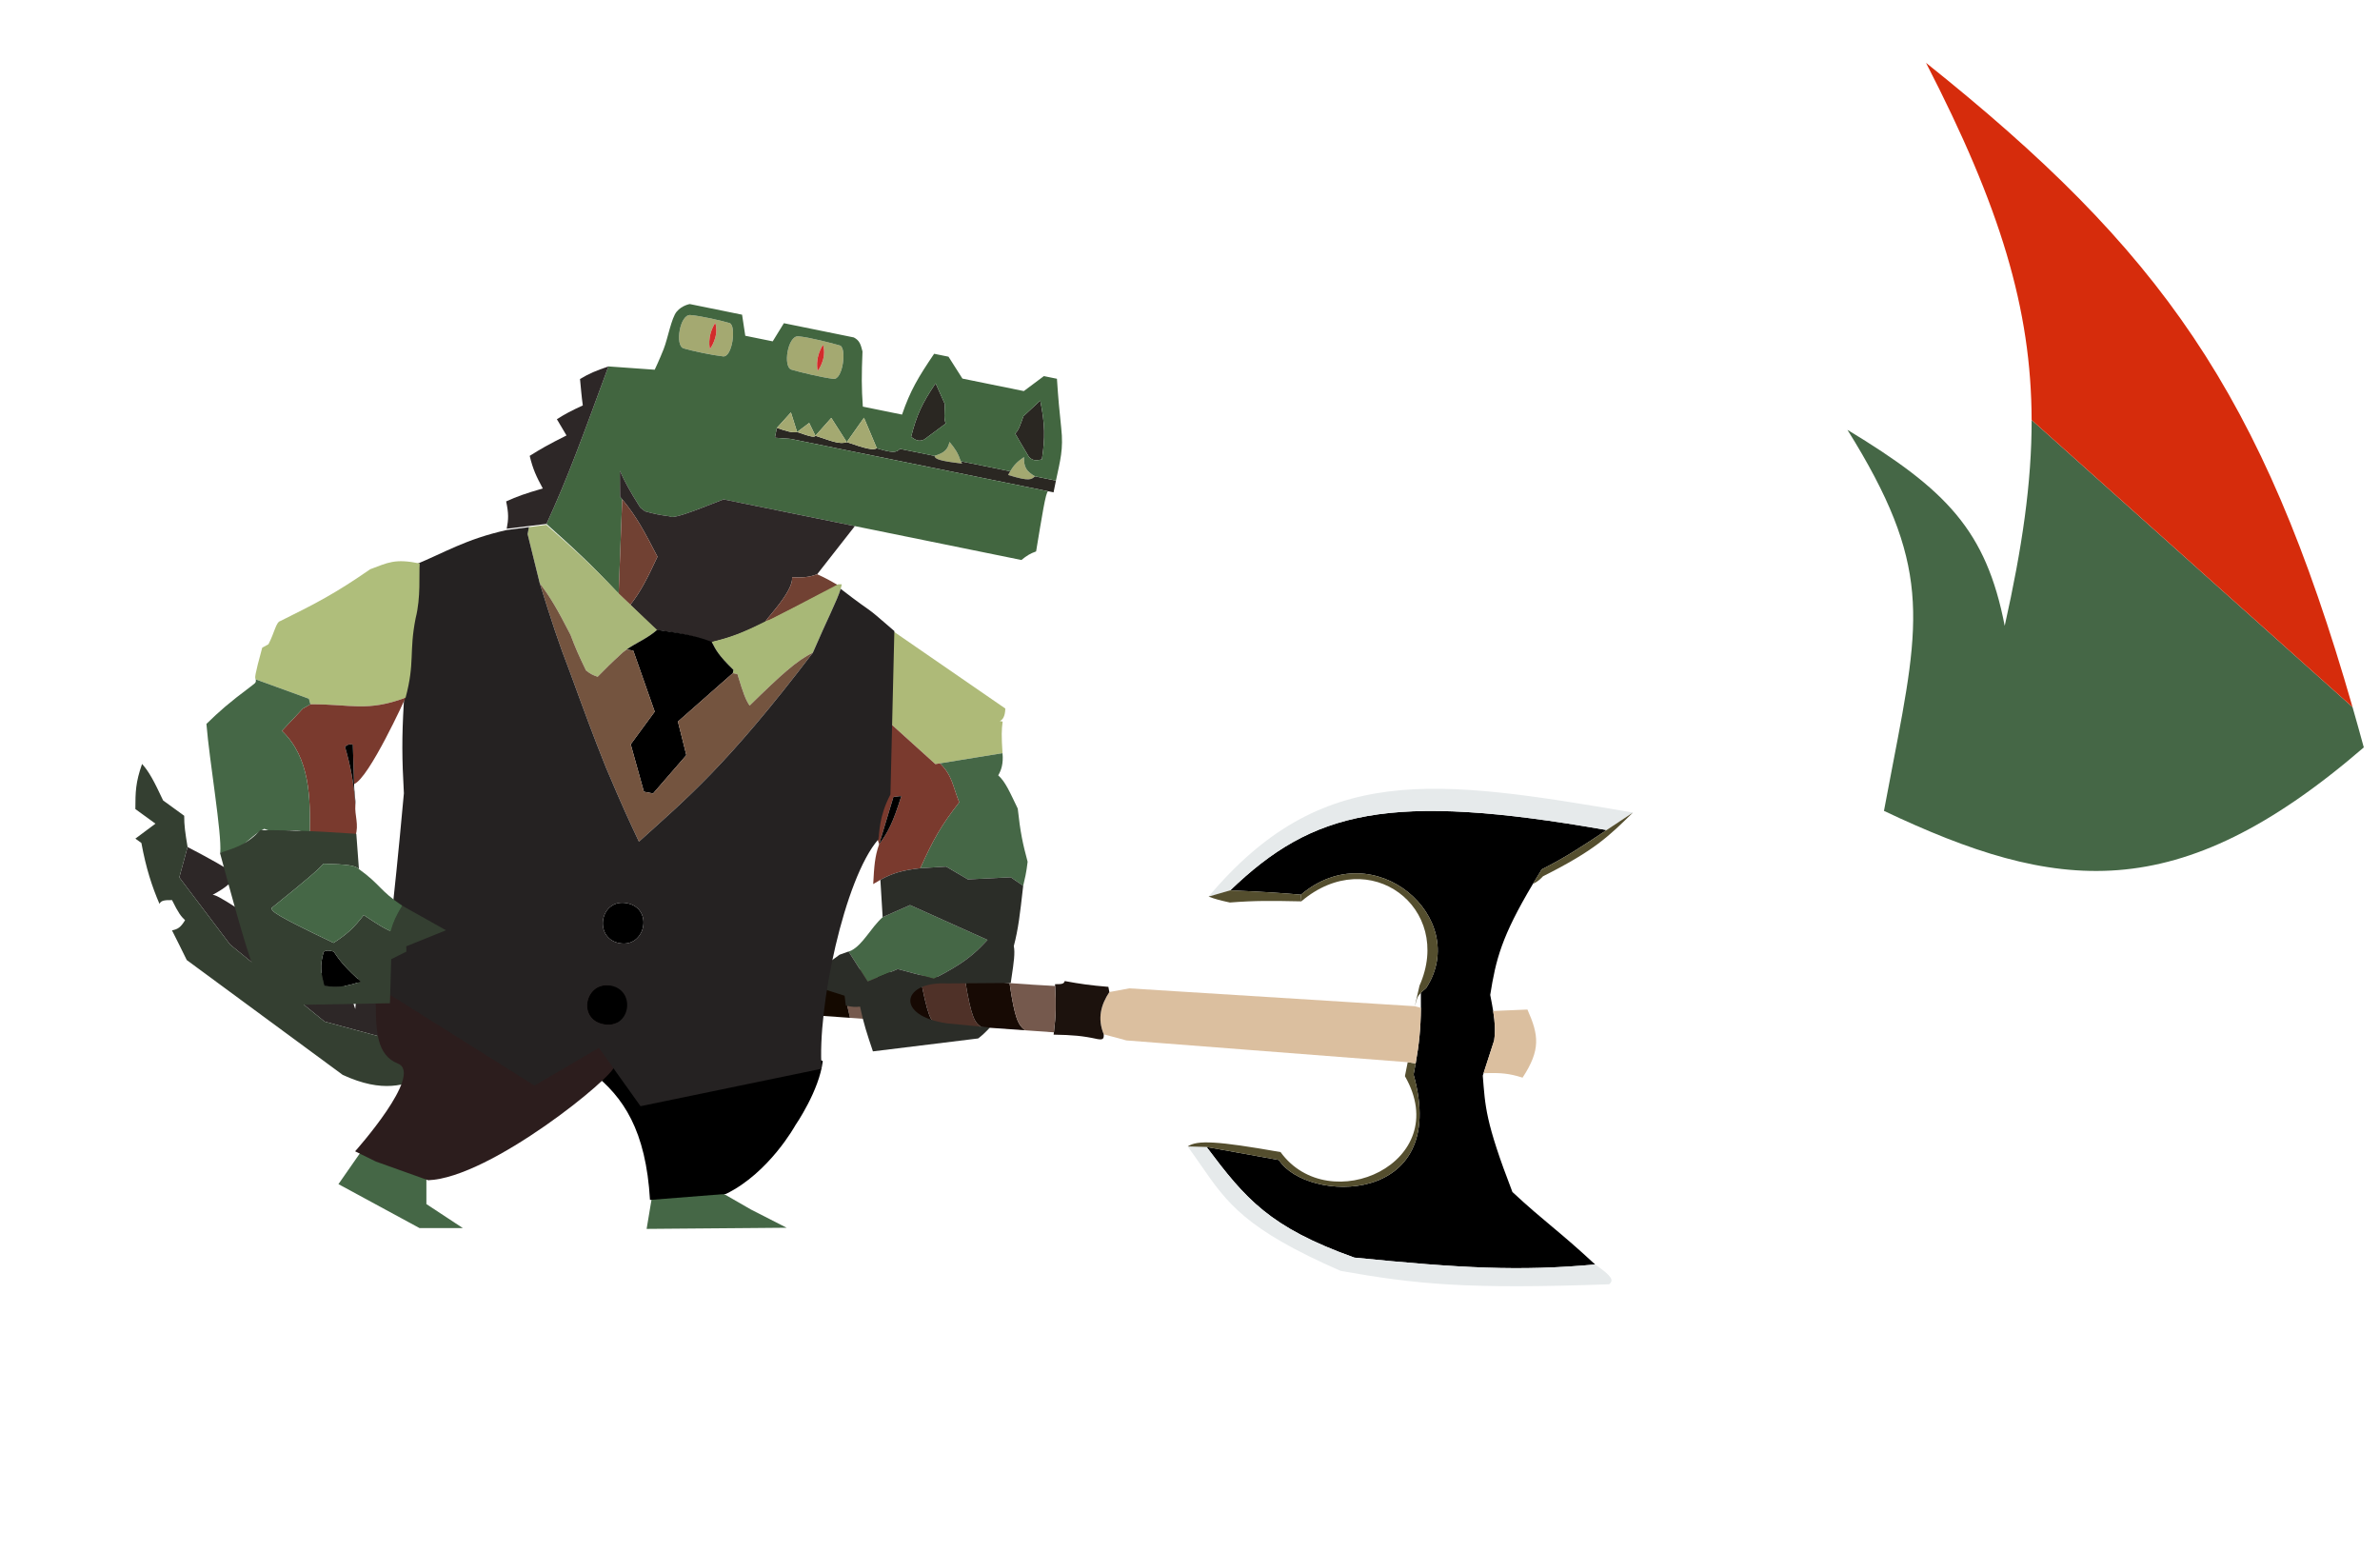 <svg width="1745" height="1138" viewBox="0 0 1745 1138" fill="none" xmlns="http://www.w3.org/2000/svg">
<path fill-rule="evenodd" clip-rule="evenodd" d="M1733.12 547.912C1596.08 666.15 1507.21 654.013 1381.31 594.443C1383.55 582.402 1385.72 571.143 1387.76 560.545C1408.42 453.287 1416.05 413.67 1354.53 315.102C1427.13 359.044 1456.23 388.806 1469.84 458.795C1482.56 401.938 1489.68 353.871 1489.57 307.873L1724.87 518.379C1727.63 527.999 1730.38 537.839 1733.12 547.912Z" fill="#456746"/>
<path d="M1412.15 46.071C1466.57 151.648 1489.38 226.524 1489.57 307.873L1724.87 518.379C1658.63 287.67 1584.25 183.568 1412.15 46.071Z" fill="#D62C0C"/>
<path d="M1123.88 648.025C1125.9 644.622 1128.08 641.051 1130.41 637.288C1147.54 628.703 1160.49 620.163 1177.96 608.498C1017.66 580.298 962.559 594.556 902.022 652.683C927.653 653.839 938.606 654.546 953.857 655.886C1007.2 610.525 1078.91 673.11 1045.69 724.267C1043.98 725.704 1042.71 726.866 1041.76 727.865C1041.82 731.774 1041.83 735.387 1041.8 738.784C1041.64 754.348 1040.48 765.385 1037.96 779.569C1037.5 782.169 1036.99 784.875 1036.43 787.735C1063.57 884.53 958.007 882.088 937.678 850.381L884.666 840.827C913.327 878.972 930.823 899.682 992.981 921.92C1070.77 929.702 1114.1 932.035 1169.56 926.966C1141.52 901.002 1133.01 896.234 1108.89 873.832C1088.84 821.839 1089.01 811.114 1087.16 788.515L1087.72 786.769L1095.51 762.662C1096.46 755.759 1096.16 749.723 1094.78 741.118C1094.23 737.682 1093.51 733.838 1092.62 729.365C1096.75 703.35 1100.9 686.583 1123.88 648.025Z" fill="black"/>
<path d="M1197.26 595.665C1051.38 570.687 968.897 558.955 886.121 657.272L902.022 652.683C962.559 594.556 1017.66 580.298 1177.96 608.498C1183.78 604.607 1190.11 600.369 1197.26 595.665Z" fill="#E6EAEB"/>
<path d="M1131.35 642.369C1168.73 623.57 1179.09 613.54 1197.26 595.665C1190.11 600.369 1183.78 604.607 1177.96 608.498C1160.49 620.163 1147.54 628.703 1130.41 637.288C1128.08 641.051 1125.9 644.622 1123.88 648.025C1127.3 646.29 1128.87 645.002 1131.35 642.369Z" fill="#544E2E"/>
<path d="M902.022 652.683L886.121 657.272C891.057 659.144 894.683 660.061 901.706 661.61C920.9 660.129 932.639 660.355 952.934 660.745L954.104 660.767L953.857 655.886C938.606 654.546 927.653 653.839 902.022 652.683Z" fill="#544E2E"/>
<path d="M953.857 655.886L954.104 660.767C1004.05 618.335 1066.03 665.643 1040.77 722.551L1037.33 737.641C1038.96 732.954 1038.33 731.458 1041.76 727.865C1042.71 726.866 1043.98 725.704 1045.69 724.267C1078.91 673.11 1007.2 610.525 953.857 655.886Z" fill="#544E2E"/>
<path fill-rule="evenodd" clip-rule="evenodd" d="M884.666 840.827L870.799 840.44C874.274 845.206 877.382 849.694 880.347 853.978C899.67 881.889 912.982 901.118 982.961 931.66C1038.42 941.511 1075.91 945.237 1179.89 941.475C1183.44 938.435 1181.79 935.468 1169.56 926.966C1114.1 932.035 1070.77 929.702 992.981 921.92C930.823 899.682 913.327 878.972 884.666 840.827Z" fill="#E6EAEB"/>
<path d="M937.678 850.381C958.007 882.088 1063.57 884.53 1036.43 787.735C1036.99 784.875 1037.5 782.169 1037.96 779.569L1032.13 778.679L1030.08 788.912C1066.43 852.138 974.628 893.788 938.9 844.571C892.433 836.399 877.878 835.641 870.799 840.44L884.666 840.827L937.678 850.381Z" fill="#544E2E"/>
<path d="M1094.78 741.118C1096.16 749.723 1096.46 755.759 1095.51 762.662L1087.72 786.769C1100.13 786.278 1106.49 786.879 1116.34 790.005C1129.71 769.612 1128.29 758.844 1119.9 740.076L1094.78 741.118Z" fill="#DBBF9F"/>
<path d="M1032.13 778.679L1037.96 779.569C1040.48 765.385 1041.64 754.348 1041.8 738.784L1037.33 737.641L827.969 724.546L813.361 727.254C807.211 736.605 804.462 746.515 809.249 758.235L825.846 762.714L1032.13 778.679Z" fill="#DBBF9F"/>
<path d="M809.249 758.235C804.462 746.515 807.211 736.605 813.361 727.254L812.655 723.443C799.157 722.322 792.264 721.326 780.662 719.19C779.984 721.335 778.665 721.487 773.535 721.496C773.561 721.935 773.586 722.369 773.61 722.796C774.36 736.021 774.284 743.967 772.716 756.794C772.649 757.345 772.578 757.906 772.505 758.476C786.393 758.734 793.6 759.307 804.639 761.717C808.314 762.367 809.532 761.828 809.249 758.235Z" fill="#1C120D"/>
<path d="M719.595 753.014C714.927 749.64 712.309 747.467 707.516 717.965C697.039 717.035 686.038 716.013 674.432 714.917C679.965 744.29 682.604 749.888 686.921 750.688L719.595 753.014Z" fill="#4F3128"/>
<path d="M686.921 750.688C682.604 749.888 679.965 744.29 674.432 714.917C662.004 713.742 656.898 713.187 642.99 711.859C646.256 741.888 647.986 746.215 653.024 748.276L686.921 750.688Z" fill="#160903"/>
<path d="M653.024 748.276C647.986 746.215 646.256 741.888 642.99 711.859C640.781 711.649 630.537 710.73 628.288 710.516C619.085 715.937 617.478 723.134 623.233 746.155L653.024 748.276Z" fill="#75594D"/>
<path d="M598.2 707.679C588.532 716.212 586.358 723.343 593.442 744.035L623.233 746.155C617.478 723.134 619.085 715.937 628.288 710.516C618.642 709.598 608.623 708.65 598.2 707.679Z" fill="#140900"/>
<path d="M751.55 755.288C746.674 751.484 744.036 747.274 740.208 720.676C729.874 719.897 719.011 718.986 707.516 717.965C712.309 747.467 714.927 749.64 719.595 753.014L751.55 755.288Z" fill="#170A04"/>
<path d="M772.716 756.794C774.284 743.967 774.36 736.021 773.61 722.796C763.062 722.281 751.978 721.564 740.208 720.676C744.036 747.274 746.674 751.484 751.55 755.288L772.716 756.794Z" fill="#75594D"/>
<path d="M593.442 744.035C586.358 723.343 588.532 716.212 598.2 707.679C589.261 708.608 584.502 707.388 580.698 700.083C572.812 696.076 568.649 695.832 561.949 699.945C554.221 696.048 551.662 698.858 546.706 702.77C541.391 720.446 541.819 728.709 544.242 742.643C544.568 748.772 547.939 749.612 557.722 748.028C563.84 750.575 567.348 751.57 574.706 747.508C580.713 742.025 584.713 741.01 593.442 744.035Z" fill="#BCB3AA"/>
<path d="M643.356 614.846L655.042 462.847L737.095 519.408C736.792 531.277 729.472 527.645 735.148 528.979C734.326 534.723 734.209 539.512 735.037 552.137L689.174 559.603L685.794 560.153L650.045 527.851L643.356 614.846Z" fill="#AEBA78"/>
<path d="M689.174 559.603L735.037 552.137C735.78 560.036 734.001 564.76 731.886 568.399C737.167 573.002 740.461 580.885 746.201 592.739C748.118 610.365 749.869 618.46 753.451 631.736C752.495 640.114 751.412 644.022 750.2 649.37L741.059 643.106L709.625 644.658L693.702 635.288L674.753 636.474C684.147 615.581 690.241 604.814 703.29 588.16C698.45 576.078 698.326 568.606 689.174 559.603Z" fill="#456746"/>
<path d="M624.062 696.865C632.862 692.338 638.283 680.346 647.152 672.363L667.237 663.496L724.045 689.021C713.777 700.043 707.104 705.931 684.7 717.488L658.223 710.398L636.197 719.504L622.174 697.535L624.062 696.865Z" fill="#456746"/>
<path d="M643.356 614.846L650.045 527.851L685.794 560.153L689.174 559.603C698.326 568.606 698.45 576.078 703.29 588.16C690.241 604.814 684.147 615.581 674.753 636.474C661.485 637.965 654.179 640.169 645.487 644.992C643.805 645.925 642.072 646.956 640.233 648.099L640.235 648.054C640.939 635.257 641.334 628.068 644.54 619.01C651.169 609.926 654.795 603.049 660.864 583.521L655.043 584.235L644.54 619.01L643.356 614.846Z" fill="#7A3A2E"/>
<path d="M655.043 584.235L660.864 583.521C654.795 603.049 651.169 609.926 644.54 619.01L655.043 584.235Z" fill="black"/>
<path fill-rule="evenodd" clip-rule="evenodd" d="M750.2 649.37L741.059 643.106L709.625 644.658L693.702 635.288L674.753 636.474C661.485 637.965 654.179 640.169 645.487 644.992L647.152 672.363L667.237 663.496L724.045 689.021C713.777 700.043 707.104 705.931 684.7 717.488L658.223 710.398L636.197 719.504L622.174 697.535L616.512 699.543L615.568 699.878L588.001 720.005L619.261 729.955L620.154 737.231C625.031 738.222 627.309 738.368 630.58 737.921C633.268 750.666 635.689 757.876 640.026 770.738L717.159 761.268C719.835 759.316 722.596 756.692 725.821 753.254L694.631 750.246C656.42 744.876 660.914 719.923 692.998 720.901L694.35 720.942L741.07 720.599C741.322 718.849 741.572 717.163 741.813 715.542C743.249 705.889 744.343 698.529 743.313 693.549C746.63 680.997 747.887 669.858 750.04 650.782L750.2 649.37Z" fill="#2B2D28"/>
<path d="M520.171 858.522L523.89 871.317L550.643 886.704L576.733 900.028L551.464 900.249L489.145 900.749L474.099 900.88L478.28 875.85L475.648 854.367L520.171 858.522Z" fill="#456746"/>
<path d="M312.628 861.908L312.628 882.687L339.355 900.282L307.585 900.282L248.146 868.067L279.099 823.6L298.761 837.4L318.469 839.15L312.628 861.908Z" fill="#456746"/>
<path d="M319.159 679.019L340.782 694.729C334.689 703.121 329.26 711.408 324.372 720.017L292.284 736.135L283.12 761.134L238.011 748.909L168.768 692.492L131.479 643.185L137.53 620.923C156.48 630.857 164.135 635.274 173.3 641.358C169.584 646.897 166.816 650.05 155.942 655.96C158.26 656.327 160.443 657.177 175.195 666.616C177.208 671.686 177.636 674.58 178.012 679.77C182.036 680.091 184.414 679.502 188.975 675.517C201.996 679.978 208.933 683.307 220.648 690.754C221.288 700.379 220.114 705.256 218.334 714.064L228.225 719.029C237.997 705.58 253.312 715.714 260.466 739.676L262.836 714.74L275.255 719.32L295.607 683.568L320.014 697.968L319.159 679.019Z" fill="#2D2727"/>
<path d="M135.051 598.017C134.997 604.927 135.792 610.457 137.53 620.923L131.479 643.185L168.768 692.492L238.011 748.909L283.12 761.134L292.284 736.135L324.372 720.017C314.419 737.547 306.709 756.412 300.209 780.214L312.343 789.031C297.076 795.383 280.982 801.631 251.253 787.965L136.934 703.797C133.042 695.763 129.437 688.706 126.112 682.05C130.325 681.181 132.495 679.89 135.679 674.561C132.675 671.759 130.76 669.253 126.125 659.844C120.148 659.746 118.014 660.285 116.925 662.602C111.465 649.912 107.065 636.516 103.672 617.984L99.255 614.774L113.972 603.807L99.248 593.11L99.248 593C99.302 580.709 99.332 573.778 104.163 560.026C109.469 565.943 112.994 572.774 119.59 586.785L135.051 598.017Z" fill="#343F31"/>
<path d="M603.251 777.849L461.414 711.148L353.6 734.572C410.338 780.931 470.639 777.849 476.57 879.642L532.252 875.246C563.991 859.79 583.134 824.947 583.134 824.947C583.134 824.947 600.721 799.554 603.251 777.849Z" fill="black"/>
<path d="M762.712 293.631C766.188 311.282 766.378 320.708 763.911 336.768C758.86 338.007 756.873 337.463 754.332 334.82C747.845 323.939 747.101 322.592 744.324 317.82C746.886 315.499 748.128 311.408 750.405 305.092L762.712 293.631Z" fill="#2A2722"/>
<path d="M685.976 281.011C675.88 295.902 672.022 304.504 668.017 320.251C672.183 323.364 674.225 323.64 677.596 322.2C687.819 314.72 689.03 313.77 693.451 310.463C691.999 307.325 692.455 303.074 692.827 296.37L685.976 281.011Z" fill="#2A2722"/>
<path d="M685.129 334.207C692.52 331.967 694.808 329.649 696.186 323.987C700.435 329.108 702.409 332.152 704.44 338.136L705.431 339.833C688.645 337.849 685.684 336.584 685.129 334.207Z" fill="#A4A971"/>
<path d="M750.785 335.095C750.599 342.552 752.58 345.516 758.886 349.213C756.007 351.437 755.258 353.155 739.143 348.189C739.671 347.222 740.175 346.334 740.673 345.507C743.344 341.074 745.831 338.425 750.785 335.095Z" fill="#A4A971"/>
<path fill-rule="evenodd" clip-rule="evenodd" d="M615.808 253.268C620.979 254.819 618.022 279.156 610.838 277.694C603.314 276.858 586.678 272.898 580.283 270.979C573.889 269.06 577.521 245.985 585.253 246.553C592.985 247.121 610.637 251.718 615.808 253.268ZM603.445 252.748C606.508 262.908 599.547 271.906 599.547 271.906C599.547 271.906 597.052 262.972 603.445 252.748Z" fill="#A4A971"/>
<path fill-rule="evenodd" clip-rule="evenodd" d="M534.867 236.801C540.038 238.351 537.081 262.688 529.897 261.227C522.373 260.391 507.555 257.299 501.161 255.38C494.766 253.461 498.398 230.386 506.13 230.954C513.863 231.522 529.696 235.25 534.867 236.801ZM524.419 236.67C527.482 246.83 520.521 255.828 520.521 255.828C520.521 255.828 518.026 246.894 524.419 236.67Z" fill="#A4A971"/>
<path d="M603.445 252.748C606.508 262.908 599.547 271.906 599.547 271.906C599.547 271.906 597.052 262.972 603.445 252.748Z" fill="#D22B2B"/>
<path d="M524.419 236.67C527.482 246.83 520.521 255.828 520.521 255.828C520.521 255.828 518.026 246.894 524.419 236.67Z" fill="#D22B2B"/>
<path d="M758.886 349.213L774.212 352.331L772.458 360.952L768.626 360.172C768.577 360.146 768.528 360.136 768.477 360.142L579.923 321.78L568.136 320.878L569.598 313.694C576.912 316.176 580.76 317.35 584.445 316.715C595.18 320.499 597.179 320.634 597.856 319.443C608.033 322.655 615.201 326.149 620.845 324.12C634.538 328.843 640.131 330.271 642.876 328.603C653.538 331.9 657.399 332.083 659.745 329.042L685.129 334.207C685.684 336.584 688.645 337.849 705.431 339.833L704.44 338.136L740.673 345.507C740.175 346.334 739.671 347.222 739.143 348.189C755.258 353.155 756.007 351.437 758.886 349.213Z" fill="#2A2722"/>
<path fill-rule="evenodd" clip-rule="evenodd" d="M765.36 275.715L774.939 277.664C775.959 292.976 776.697 300.598 778.078 313.715C779.847 329.5 777.289 337.587 774.212 352.331L758.886 349.213C752.58 345.516 750.599 342.552 750.785 335.095C745.831 338.425 743.344 341.074 740.673 345.507L704.44 338.136C702.409 332.152 700.435 329.108 696.186 323.987C694.808 329.649 692.52 331.967 685.129 334.207L659.745 329.042C657.399 332.083 653.538 331.9 642.876 328.603L633.461 306.238L620.845 324.12L609.497 306.35L597.856 319.443L593.286 310.034L584.445 316.715L579.892 302.322L569.598 313.694L568.136 320.878L579.923 321.78L768.477 360.142C766.725 360.329 763.891 379 759.662 404.235C755.384 405.791 753.027 407.148 748.905 410.525L626.775 385.678L530.508 366.092C504.483 376.379 493.165 380.468 491.071 378.518C483.661 377.54 479.75 376.757 472.871 374.815L469.429 372.12C461.07 358.848 458.262 353.454 454.47 345.135L454.599 364.115C455.147 364.756 455.683 365.392 456.206 366.023L453.596 435.234C433.217 413.522 421.601 402.8 401.085 384.443L400.663 384.065C416.118 350.579 427.016 320.486 446.097 268.617L480.021 271.03C480.021 271.03 483.496 263.757 486.589 255.907C489.683 248.057 492.224 233.113 496.17 228.429C500.115 223.745 505.773 222.901 505.773 222.901L544.089 230.697L546.434 246.137L566.549 250.229L574.741 236.933L625.988 247.359C630.241 249.578 631.055 252.426 632.376 257.637C631.675 274.977 631.625 283.99 632.625 298.087L661.362 303.934C667.449 286.244 673.215 276.616 684.898 259.345L695.434 261.488L705.637 277.53L750.658 286.689L765.36 275.715ZM668.017 320.251C672.022 304.504 675.88 295.902 685.976 281.011L692.827 296.37C692.455 303.074 691.999 307.325 693.451 310.463C689.03 313.77 687.819 314.72 677.596 322.2C674.225 323.64 672.183 323.364 668.017 320.251ZM763.911 336.768C766.378 320.708 766.188 311.282 762.712 293.631L750.405 305.092C748.128 311.408 746.886 315.499 744.324 317.82C747.101 322.592 747.845 323.939 754.332 334.82C756.873 337.463 758.86 338.007 763.911 336.768ZM610.838 277.694C618.022 279.156 620.979 254.819 615.808 253.268C610.637 251.718 592.985 247.121 585.253 246.553C577.521 245.985 573.889 269.06 580.283 270.979C586.678 272.898 603.314 276.858 610.838 277.694ZM529.897 261.227C537.081 262.688 540.038 238.351 534.867 236.801C529.696 235.25 513.863 231.522 506.13 230.954C498.398 230.386 494.766 253.461 501.161 255.38C507.555 257.299 522.373 260.391 529.897 261.227Z" fill="#426640"/>
<path d="M633.461 306.238L642.876 328.603C640.131 330.271 634.538 328.843 620.845 324.12L633.461 306.238Z" fill="#A4A971"/>
<path d="M609.497 306.35L620.845 324.12C615.201 326.149 608.033 322.655 597.856 319.443L609.497 306.35Z" fill="#A4A971"/>
<path d="M593.286 310.034L597.856 319.443C597.179 320.634 595.18 320.499 584.445 316.715L593.286 310.034Z" fill="#A4A971"/>
<path d="M579.892 302.322L584.445 316.715C580.76 317.35 576.912 316.176 569.598 313.694L579.892 302.322Z" fill="#A4A971"/>
<path d="M425.266 277.846C432.114 273.741 436.846 271.789 446.097 268.617C427.016 320.486 416.118 350.579 400.663 384.065L387.878 385.62L371.512 387.611C372.861 380.664 373.01 376.416 371.099 367.576C379.249 363.873 385.073 361.803 397.97 358.08C393.247 349.304 390.804 344.261 388.368 334.181C396.28 329.225 401.417 326.208 415.352 319.221L408.299 307.312C414.416 303.442 418.566 301.232 427.311 297.215C426.275 289.699 426.04 285.5 425.266 277.846Z" fill="#2D2727"/>
<path d="M626.775 385.678L599.148 420.956C593.382 423.223 587.939 423.581 580.737 423.195C581.946 434.414 557.783 457.438 561.65 455.722C543.671 464.609 534.945 467.744 521.15 470.924C510.226 466.624 501.24 464.665 481.114 461.781L462.113 443.451C469.899 433.477 474.66 423.933 482.059 408.107C472.417 389.572 466.802 378.798 456.206 366.023C455.683 365.392 455.147 364.756 454.599 364.115L454.47 345.135C458.262 353.454 461.07 358.848 469.429 372.12L472.871 374.815C479.75 376.757 483.661 377.54 491.071 378.518C493.165 380.468 504.483 376.379 530.508 366.092L626.775 385.678Z" fill="#2D2727"/>
<path d="M482.059 408.107C474.66 423.933 469.899 433.477 462.113 443.451L453.596 435.234L456.206 366.023C466.802 378.798 472.417 389.572 482.059 408.107Z" fill="#714133"/>
<path d="M561.65 455.722C557.783 457.438 581.946 434.414 580.737 423.195C587.939 423.581 593.382 423.223 599.148 420.956C605.855 424.01 609.079 425.847 614.458 429.058C552.356 460.997 565.518 454.006 561.65 455.722Z" fill="#714133"/>
<path d="M402.478 741.852L444.481 717.535C457.591 741.96 450.417 781.512 450.417 781.512C451.542 788.24 359.653 863.539 313.926 865.209L275.53 851.481L260.368 843.991C260.368 843.991 311.044 787.326 291.688 779.658C275.993 773.441 275.699 755.109 275.53 736.117C275.361 717.124 286.077 721.5 286.923 697.404L402.478 741.852Z" fill="#2C1D1D"/>
<path d="M562.207 455.001C566.059 453.251 552.557 460.848 614.378 428.368L617.179 428.344C617.009 429.355 616.738 430.46 616.372 431.673C613.772 440.288 606.352 454.322 595.979 478.494C584.289 484.089 572.608 494.757 549.604 517.279C546.636 512.658 545.354 509.555 540.66 494.13L537.301 493.477L537.768 491.079C526.546 480.163 524.837 476.346 521.841 470.556C535.608 467.256 544.306 464.045 562.207 455.001Z" fill="#A8B877"/>
<path d="M462.567 443.6L481.726 461.763C474.914 467.908 466.589 471.12 459.528 476.066C458.526 476.768 457.549 477.505 456.606 478.29C447.229 486.905 444.096 490.105 438.802 495.51L438.801 495.511L438.203 496.122C434.678 494.97 432.751 493.934 429.647 491.472C424.428 480.679 421.866 474.953 418.29 465.365C408.098 445.491 403.232 437.48 395.752 427.625L386.834 391.536L387.829 386.418L400.601 384.752L401.026 385.126C421.701 403.304 433.41 413.924 453.978 435.457L462.567 443.6Z" fill="#A9B779"/>
<path d="M537.768 491.079L537.301 493.477L497.043 528.969L503.215 553.571L478.828 581.692L472.112 580.386L462.434 545.644L480.037 521.681L464.326 476.999L459.528 476.066C466.589 471.12 474.914 467.908 481.726 461.763C501.877 464.471 510.88 466.351 521.841 470.556C524.837 476.346 526.546 480.163 537.768 491.079Z" fill="black"/>
<path d="M549.604 517.279C572.608 494.757 584.289 484.089 595.979 478.494C532.624 561.756 502.906 585.771 468.476 617.022C461.181 601.511 457.428 593.709 444.217 562.517C434.69 538.743 428.798 522.61 418.346 493.994L418.252 493.738C409.096 470.039 404.273 454.948 395.752 427.625C403.232 437.48 408.098 445.491 418.29 465.365C421.866 474.953 424.428 480.679 429.647 491.472C432.751 493.934 434.678 494.97 438.203 496.122L438.801 495.511L438.802 495.51C444.096 490.105 447.229 486.905 456.606 478.29C457.549 477.505 458.526 476.768 459.528 476.066L464.326 476.999L480.037 521.681L462.434 545.644L472.112 580.386L478.828 581.692L503.215 553.571L497.043 528.969L537.301 493.477L540.66 494.13C545.354 509.555 546.636 512.658 549.604 517.279Z" fill="#74543F"/>
<path d="M459.709 662.121C479.469 665.963 473.211 695.117 454.02 691.387C434.83 687.657 439.95 658.278 459.709 662.121Z" fill="black"/>
<path d="M447.959 722.572C466.67 726.209 462.127 754.703 442.456 750.879C422.786 747.055 429.248 718.935 447.959 722.572Z" fill="black"/>
<path fill-rule="evenodd" clip-rule="evenodd" d="M468.476 617.022C502.906 585.771 532.624 561.756 595.979 478.494C606.352 454.322 613.772 440.288 616.372 431.673C644.658 453.446 630.281 440.484 655.733 462.62L652.869 582.394C644.215 598.772 645.067 610.423 643.869 615.491C648.166 600.817 642.672 620.56 643.869 615.491C619.149 643.959 599.039 738.828 602.421 783.467L469.62 810.928L439.099 768.151L391.897 795.82L278.307 724.448L279.2 719.859L280.773 719.451L281.519 715.613L283.757 704.098L285.536 686.519L285.681 685.19C289.469 650.518 291.647 630.588 296.13 581.53C294.717 555.812 294.566 541.328 296.059 515.295C298.883 488.567 300.055 473.895 301.066 448.554C302.52 432.914 304.07 422.343 303.397 414.374C326.554 404.9 341.154 395.36 371.482 388.552L387.829 386.418L386.834 391.536L395.752 427.625C404.273 454.948 409.096 470.039 418.252 493.738L418.346 493.994C428.798 522.61 434.69 538.743 444.217 562.517C457.428 593.709 461.181 601.511 468.476 617.022ZM459.709 662.121C479.469 665.963 473.211 695.117 454.02 691.387C434.83 687.657 439.95 658.278 459.709 662.121ZM447.959 722.572C466.67 726.209 462.127 754.703 442.456 750.879C422.786 747.055 429.248 718.935 447.959 722.572Z" fill="#252222"/>
<path d="M307.718 413.056C307.137 421.033 308.639 437.909 304.756 453.129C299.793 478 304.344 485.521 297.373 511.479C268.646 522.08 257.441 516.118 227.61 516.286L226.483 512.235L187.445 498.026C186.853 496.679 186.374 496.381 192.254 474.811L196.806 472.307C201.291 463.816 202.328 455.984 205.622 455.231C231.552 442.419 246.052 434.896 271.442 417.293C284.522 412.443 289.398 409.329 307.718 413.056Z" fill="#AFBE7B"/>
<path d="M260.616 612.605C260.285 611.082 249.92 616.942 247.315 616.175C238.725 612.193 233.586 614.373 227.11 611.488C227.579 585.204 227.493 555.673 206.716 535.753L222.004 519.473L227.61 516.286C257.441 516.118 268.646 522.08 297.373 511.479C297.373 511.479 270.555 570.676 259.611 574.77L258.701 545.832C256.199 545.282 254.961 545.752 252.938 547.375C256.907 561.147 259.334 573 260.56 590.117C259.909 597.675 263.348 604.572 260.616 612.605Z" fill="#7A3A2E"/>
<path d="M252.938 547.375C254.961 545.752 256.199 545.282 258.701 545.832L259.611 574.77C259.542 579.681 260.885 586.352 260.56 590.117C259.334 573 256.907 561.147 252.938 547.375Z" fill="black"/>
<path d="M183.634 503.427C186.3 501.173 188.195 500.784 187.445 498.026L226.483 512.235L227.61 516.286L222.004 519.473L206.716 535.753C227.493 555.673 227.579 585.204 227.11 611.488C211.265 604.428 209.089 613.557 193.724 607.609C182.193 613.379 175.697 626.048 161.475 625.227C162.725 610.84 153.6 558.357 151.348 530.684C161.169 521.121 167.758 515.336 183.634 503.427Z" fill="#456746"/>
<path d="M237.342 697.698C239.161 696.682 240.629 696.514 244.672 697.57C250.591 706.595 255.465 711.168 263.885 719.07L264.566 719.709C254.01 722.877 248.099 724.433 237.777 722.621C235.482 713.547 234.23 708.449 237.342 697.698Z" fill="black"/>
<path fill-rule="evenodd" clip-rule="evenodd" d="M187.744 712.74C184.647 707.596 179.466 692.811 161.286 625.213C174.858 620.884 182.116 618.086 190.814 608.566C207.29 608.613 219.462 608.834 236.784 609.746C243.865 610.119 251.805 610.608 261.252 611.247L263.17 637.122C260.876 634.513 255.039 633.665 237.193 633.176C232.533 638.134 227.897 642.443 199.142 665.614C198.883 668.146 202.421 671.098 244.561 691.218C254.274 684.868 259.229 680.517 266.691 670.789C279.22 679.256 281.891 680.532 286.451 682.665C288.492 675.665 290.339 671.561 294.923 663.942L295.768 664.416L327.012 681.957L297.887 693.709L297.955 697.618L296.501 698.345L286.809 703.19L285.906 735.468L211.139 736.773C200.625 729.691 195.964 725.875 187.855 719.093L187.744 712.74ZM244.672 697.57C240.629 696.514 239.161 696.682 237.342 697.698C234.23 708.449 235.482 713.547 237.777 722.621C248.099 724.433 254.01 722.877 264.566 719.709L263.885 719.07C255.465 711.168 250.591 706.595 244.672 697.57Z" fill="#343F31"/>
<path d="M263.17 637.122C278.806 648.314 278.393 652.91 294.923 663.942C290.339 671.561 288.492 675.665 286.451 682.665C281.891 680.532 279.22 679.256 266.691 670.789C259.229 680.517 254.274 684.868 244.561 691.218C202.421 671.098 198.883 668.146 199.142 665.614C227.897 642.443 232.533 638.134 237.193 633.176C255.039 633.665 260.876 634.513 263.17 637.122Z" fill="#456746"/>
</svg>

